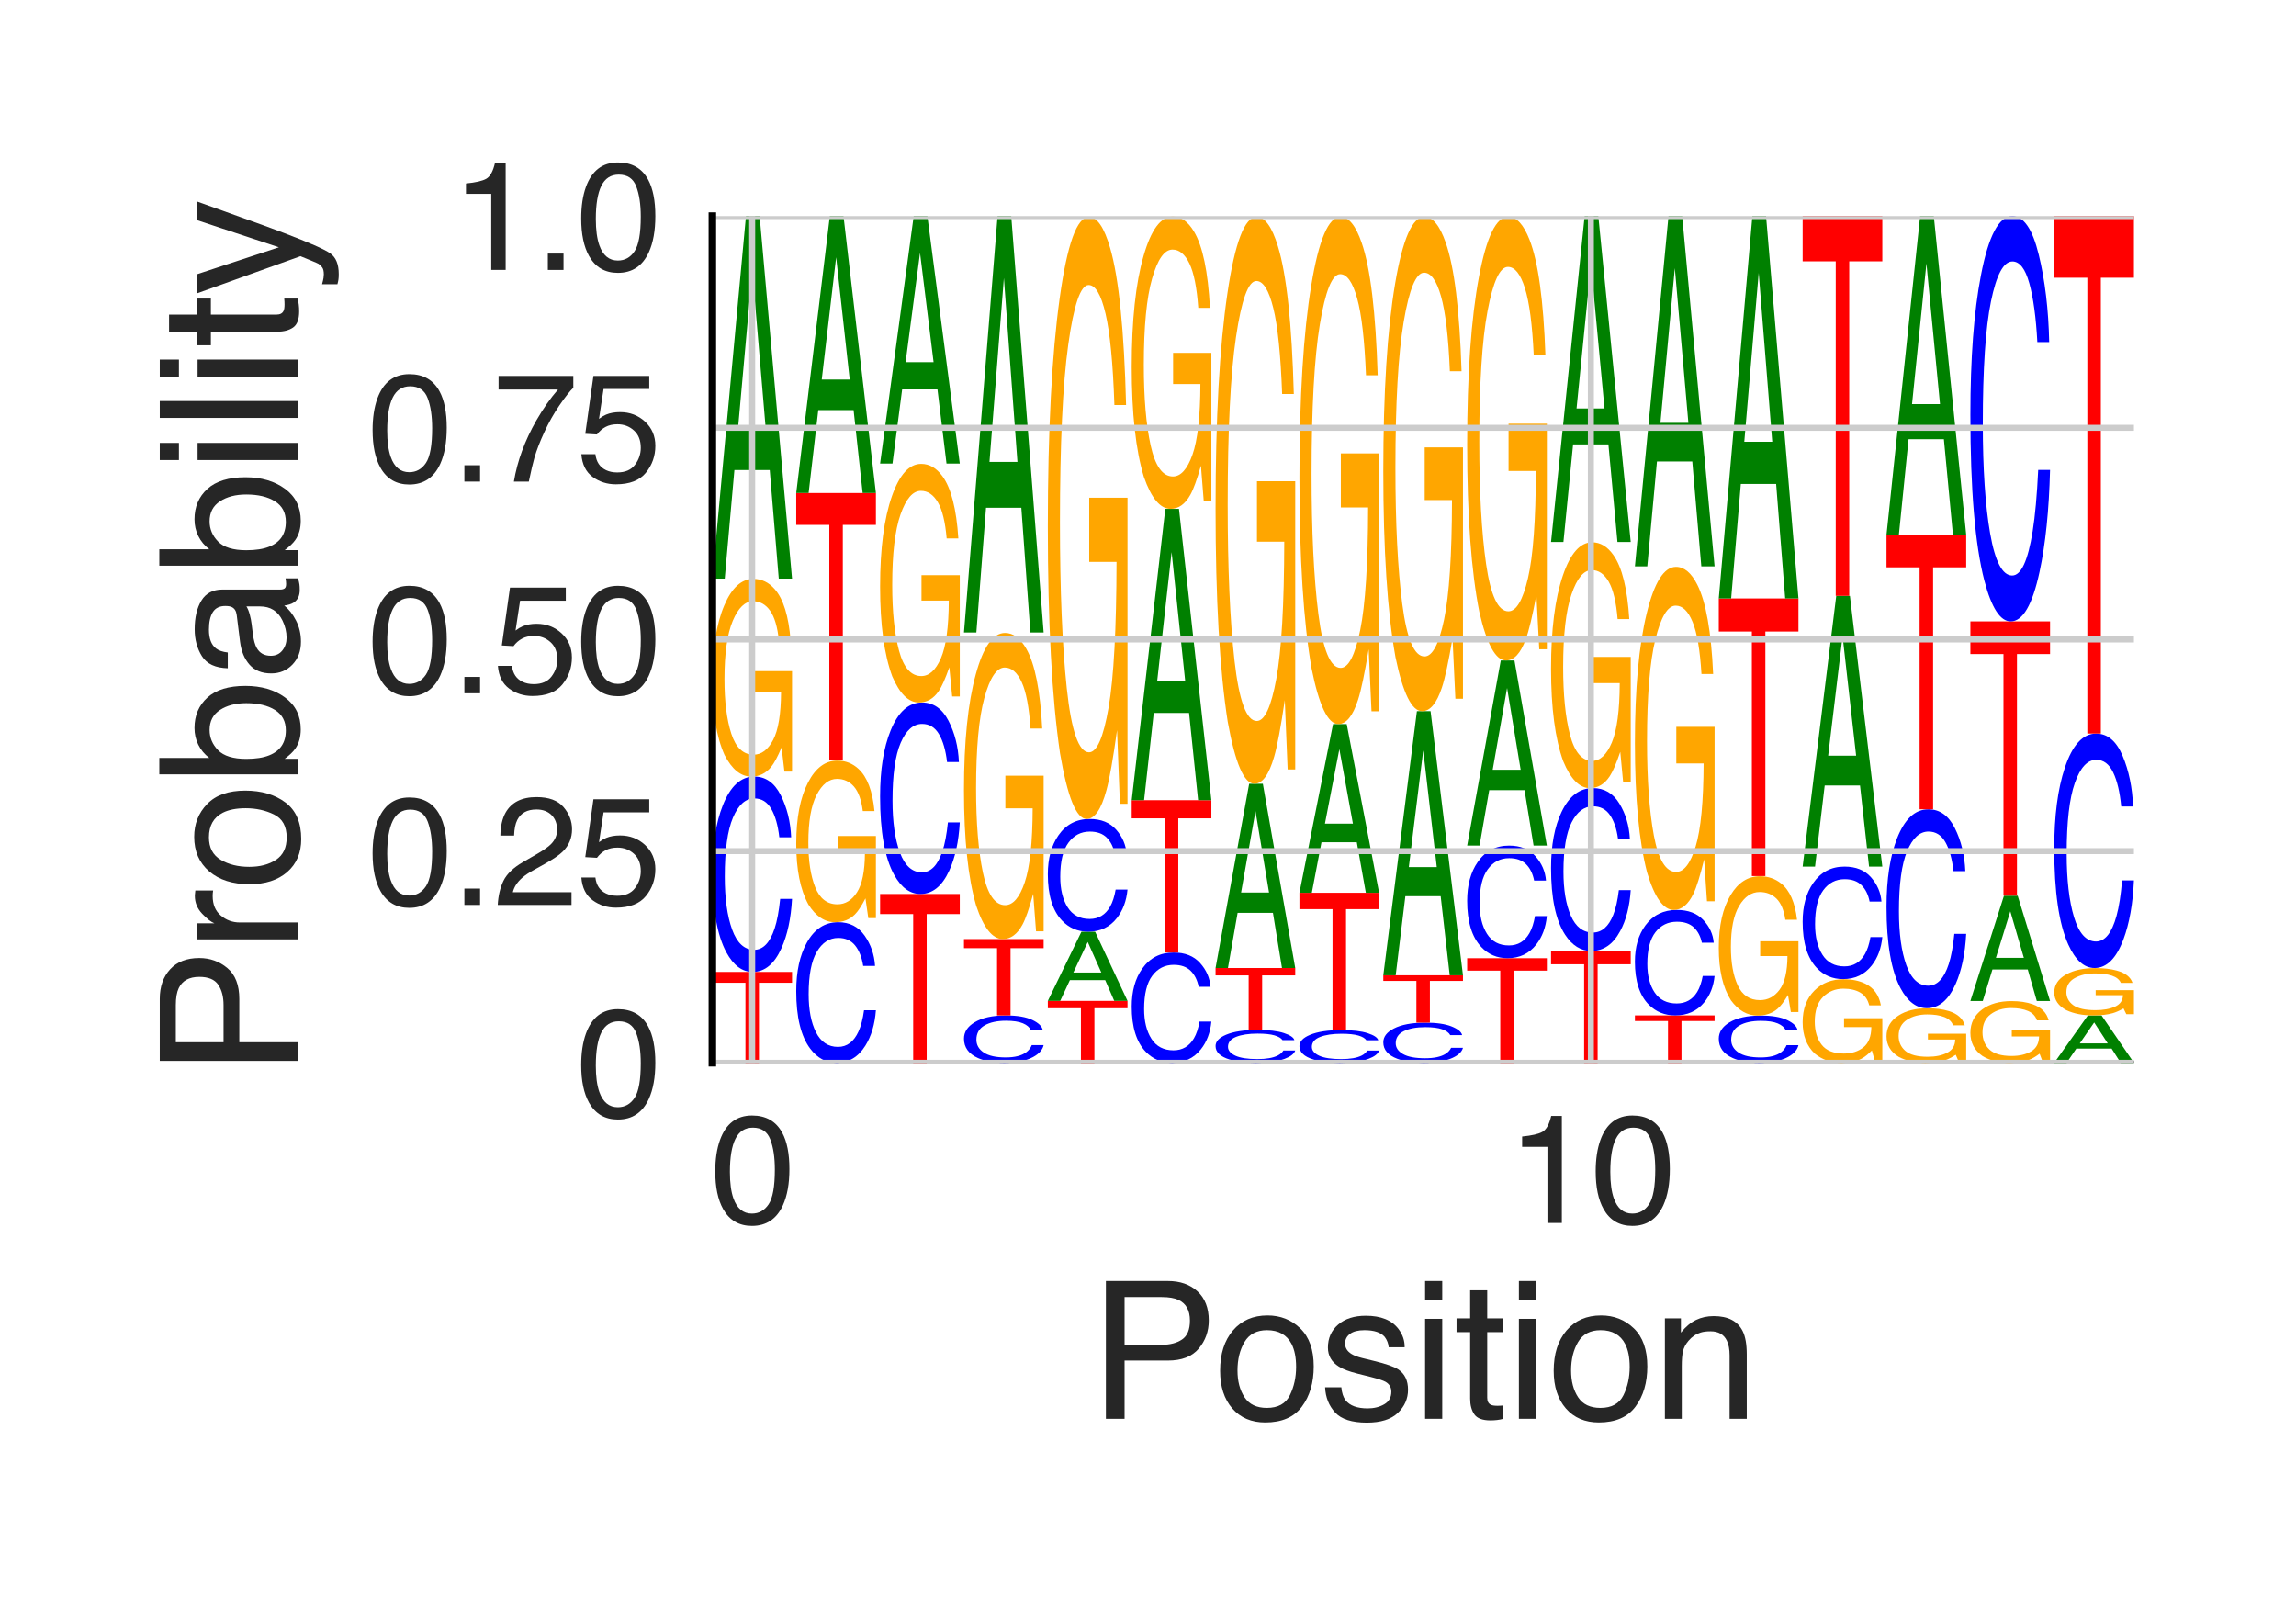 <?xml version="1.0" encoding="utf-8" standalone="no"?>
<!DOCTYPE svg PUBLIC "-//W3C//DTD SVG 1.1//EN"
  "http://www.w3.org/Graphics/SVG/1.1/DTD/svg11.dtd">
<svg height="216pt" version="1.1" viewBox="0 0 306 216" width="306pt" xmlns="http://www.w3.org/2000/svg" xmlns:xlink="http://www.w3.org/1999/xlink">
 <defs>
  <style type="text/css">*{stroke-linecap:butt;stroke-linejoin:round;}</style>
 </defs>
 <g id="figure_1">
  <g id="patch_1">
   <path d="M 0 216 
L 306 216 
L 306 0 
L 0 0 
z
" style="fill:#ffffff;"/>
  </g>
  <g id="axes_1">
   <g id="patch_2">
    <path d="M 94.94 141.64 
L 284.4 141.64 
L 284.4 28.8 
L 94.94 28.8 
z
" style="fill:#ffffff;"/>
   </g>
   <g id="line2d_1">
    <path clip-path="url(#p530c1ebe1b)" d="M 94.94 141.64 
L 284.4 141.64 
" style="fill:none;stroke:#000000;stroke-linecap:round;stroke-width:0.5;"/>
   </g>
   <g id="patch_3">
    <path clip-path="url(#p530c1ebe1b)" d="M 105.559 129.532 
L 105.559 130.974 
L 101.149 130.974 
L 101.149 141.64 
L 99.35 141.64 
L 99.35 130.974 
L 94.94 130.974 
L 94.94 129.532 
L 105.559 129.532 
z
" style="fill:#ff0000;"/>
   </g>
   <g id="patch_4">
    <path clip-path="url(#p530c1ebe1b)" d="M 100.523 103.496 
Q 102.797 103.496 104.051 105.973 
Q 105.306 108.445 105.444 111.589 
L 103.864 111.589 
Q 103.595 109.204 102.792 107.809 
Q 101.989 106.409 100.539 106.409 
Q 98.771 106.409 97.683 108.978 
Q 96.596 111.541 96.596 116.84 
Q 96.596 121.185 97.576 123.888 
Q 98.56 126.586 100.508 126.586 
Q 102.299 126.586 103.238 123.743 
Q 103.733 122.246 103.978 119.801 
L 105.559 119.801 
Q 105.347 123.705 104.158 126.349 
Q 102.732 129.532 100.312 129.532 
Q 98.226 129.532 96.807 126.92 
Q 94.94 123.474 94.94 116.269 
Q 94.94 110.803 96.343 107.303 
Q 97.858 103.496 100.523 103.496 
z
M 100.197 103.496 
L 100.197 103.496 
z
" style="fill:#0000ff;"/>
   </g>
   <g id="patch_5">
    <path clip-path="url(#p530c1ebe1b)" d="M 100.416 77.152 
Q 102.055 77.152 103.25 78.515 
Q 104.981 80.473 105.369 85.38 
L 103.812 85.38 
Q 103.526 82.637 102.632 81.383 
Q 101.738 80.129 100.376 80.129 
Q 98.763 80.129 97.659 82.741 
Q 96.555 85.348 96.555 90.512 
Q 96.555 94.973 97.464 97.776 
Q 98.376 100.578 100.432 100.578 
Q 102.006 100.578 103.039 98.615 
Q 104.072 96.647 104.095 92.246 
L 100.457 92.246 
L 100.457 89.438 
L 105.559 89.438 
L 105.559 102.831 
L 104.546 102.831 
L 104.166 99.608 
Q 103.369 101.5 102.751 102.236 
Q 101.713 103.496 100.115 103.496 
Q 98.052 103.496 96.563 100.617 
Q 94.94 97.001 94.94 90.697 
Q 94.94 84.41 96.522 80.696 
Q 98.026 77.152 100.416 77.152 
z
M 100.156 77.113 
L 100.156 77.113 
z
" style="fill:#ffa600;"/>
   </g>
   <g id="patch_6">
    <path clip-path="url(#p530c1ebe1b)" d="M 102.068 57.319 
L 100.261 35.977 
L 98.34 57.319 
L 102.068 57.319 
z
M 99.419 28.8 
L 101.241 28.8 
L 105.559 77.113 
L 103.791 77.113 
L 102.586 62.644 
L 97.879 62.644 
L 96.591 77.113 
L 94.94 77.113 
L 99.419 28.8 
z
M 100.253 28.8 
L 100.253 28.8 
z
" style="fill:#008000;"/>
   </g>
   <g id="patch_7">
    <path clip-path="url(#p530c1ebe1b)" d="M 111.701 122.906 
Q 113.975 122.906 115.229 124.689 
Q 116.483 126.467 116.622 128.73 
L 115.041 128.73 
Q 114.773 127.013 113.969 126.01 
Q 113.166 125.002 111.716 125.002 
Q 109.948 125.002 108.861 126.851 
Q 107.773 128.695 107.773 132.508 
Q 107.773 135.634 108.754 137.579 
Q 109.737 139.521 111.685 139.521 
Q 113.477 139.521 114.415 137.475 
Q 114.911 136.398 115.156 134.639 
L 116.736 134.639 
Q 116.525 137.448 115.336 139.35 
Q 113.909 141.64 111.49 141.64 
Q 109.403 141.64 107.985 139.761 
Q 106.118 137.281 106.118 132.097 
Q 106.118 128.164 107.521 125.646 
Q 109.036 122.906 111.701 122.906 
z
M 111.375 122.906 
L 111.375 122.906 
z
" style="fill:#0000ff;"/>
   </g>
   <g id="patch_8">
    <path clip-path="url(#p530c1ebe1b)" d="M 111.594 101.369 
Q 113.232 101.369 114.427 102.484 
Q 116.159 104.084 116.546 108.097 
L 114.989 108.097 
Q 114.703 105.854 113.809 104.829 
Q 112.916 103.804 111.554 103.804 
Q 109.941 103.804 108.837 105.939 
Q 107.733 108.07 107.733 112.292 
Q 107.733 115.938 108.642 118.23 
Q 109.553 120.521 111.609 120.521 
Q 113.184 120.521 114.217 118.916 
Q 115.25 117.307 115.273 113.709 
L 111.635 113.709 
L 111.635 111.413 
L 116.736 111.413 
L 116.736 122.362 
L 115.724 122.362 
L 115.344 119.728 
Q 114.546 121.275 113.928 121.876 
Q 112.89 122.906 111.293 122.906 
Q 109.229 122.906 107.741 120.552 
Q 106.118 117.597 106.118 112.443 
Q 106.118 107.303 107.7 104.267 
Q 109.204 101.369 111.594 101.369 
z
M 111.333 101.338 
L 111.333 101.338 
z
" style="fill:#ffa600;"/>
   </g>
   <g id="patch_9">
    <path clip-path="url(#p530c1ebe1b)" d="M 116.736 65.708 
L 116.736 69.954 
L 112.326 69.954 
L 112.326 101.338 
L 110.528 101.338 
L 110.528 69.954 
L 106.118 69.954 
L 106.118 65.708 
L 116.736 65.708 
z
" style="fill:#ff0000;"/>
   </g>
   <g id="patch_10">
    <path clip-path="url(#p530c1ebe1b)" d="M 113.245 50.587 
L 111.439 34.283 
L 109.518 50.587 
L 113.245 50.587 
z
M 110.596 28.8 
L 112.418 28.8 
L 116.736 65.708 
L 114.969 65.708 
L 113.763 54.654 
L 109.057 54.654 
L 107.769 65.708 
L 106.118 65.708 
L 110.596 28.8 
z
M 111.431 28.8 
L 111.431 28.8 
z
" style="fill:#008000;"/>
   </g>
   <g id="patch_11">
    <path clip-path="url(#p530c1ebe1b)" d="M 127.914 119.143 
L 127.914 121.823 
L 123.504 121.823 
L 123.504 141.64 
L 121.705 141.64 
L 121.705 121.823 
L 117.295 121.823 
L 117.295 119.143 
L 127.914 119.143 
z
" style="fill:#ff0000;"/>
   </g>
   <g id="patch_12">
    <path clip-path="url(#p530c1ebe1b)" d="M 122.878 93.623 
Q 125.152 93.623 126.407 96.051 
Q 127.661 98.474 127.799 101.556 
L 126.219 101.556 
Q 125.95 99.218 125.147 97.851 
Q 124.344 96.479 122.894 96.479 
Q 121.126 96.479 120.039 98.996 
Q 118.951 101.509 118.951 106.702 
Q 118.951 110.962 119.932 113.611 
Q 120.915 116.256 122.863 116.256 
Q 124.654 116.256 125.593 113.469 
Q 126.088 112.002 126.334 109.605 
L 127.914 109.605 
Q 127.703 113.432 126.514 116.023 
Q 125.087 119.143 122.667 119.143 
Q 120.581 119.143 119.162 116.583 
Q 117.295 113.205 117.295 106.143 
Q 117.295 100.786 118.698 97.355 
Q 120.213 93.623 122.878 93.623 
z
M 122.552 93.623 
L 122.552 93.623 
z
" style="fill:#0000ff;"/>
   </g>
   <g id="patch_13">
    <path clip-path="url(#p530c1ebe1b)" d="M 122.772 61.822 
Q 124.41 61.822 125.605 63.467 
Q 127.337 65.831 127.724 71.755 
L 126.167 71.755 
Q 125.881 68.444 124.987 66.93 
Q 124.093 65.416 122.731 65.416 
Q 121.118 65.416 120.014 68.569 
Q 118.911 71.716 118.911 77.95 
Q 118.911 83.334 119.819 86.718 
Q 120.731 90.101 122.787 90.101 
Q 124.362 90.101 125.395 87.732 
Q 126.428 85.355 126.45 80.043 
L 122.812 80.043 
L 122.812 76.653 
L 127.914 76.653 
L 127.914 92.82 
L 126.901 92.82 
L 126.521 88.93 
Q 125.724 91.214 125.106 92.103 
Q 124.068 93.623 122.47 93.623 
Q 120.407 93.623 118.918 90.147 
Q 117.295 85.783 117.295 78.173 
Q 117.295 70.583 118.878 66.101 
Q 120.382 61.822 122.772 61.822 
z
M 122.511 61.776 
L 122.511 61.776 
z
" style="fill:#ffa600;"/>
   </g>
   <g id="patch_14">
    <path clip-path="url(#p530c1ebe1b)" d="M 124.423 48.265 
L 122.616 33.699 
L 120.696 48.265 
L 124.423 48.265 
z
M 121.774 28.8 
L 123.596 28.8 
L 127.914 61.776 
L 126.146 61.776 
L 124.941 51.899 
L 120.234 51.899 
L 118.946 61.776 
L 117.295 61.776 
L 121.774 28.8 
z
M 122.608 28.8 
L 122.608 28.8 
z
" style="fill:#008000;"/>
   </g>
   <g id="patch_15">
    <path clip-path="url(#p530c1ebe1b)" d="M 134.056 135.332 
Q 136.33 135.332 137.584 135.932 
Q 138.838 136.531 138.977 137.293 
L 137.396 137.293 
Q 137.128 136.715 136.325 136.377 
Q 135.521 136.038 134.072 136.038 
Q 132.304 136.038 131.216 136.66 
Q 130.129 137.281 130.129 138.565 
Q 130.129 139.618 131.109 140.273 
Q 132.092 140.926 134.04 140.926 
Q 135.832 140.926 136.771 140.237 
Q 137.266 139.875 137.511 139.282 
L 139.091 139.282 
Q 138.88 140.228 137.691 140.869 
Q 136.265 141.64 133.845 141.64 
Q 131.758 141.64 130.34 141.007 
Q 128.473 140.172 128.473 138.427 
Q 128.473 137.102 129.876 136.254 
Q 131.391 135.332 134.056 135.332 
z
M 133.73 135.332 
L 133.73 135.332 
z
" style="fill:#0000ff;"/>
   </g>
   <g id="patch_16">
    <path clip-path="url(#p530c1ebe1b)" d="M 139.091 125.153 
L 139.091 126.365 
L 134.681 126.365 
L 134.681 135.332 
L 132.883 135.332 
L 132.883 126.365 
L 128.473 126.365 
L 128.473 125.153 
L 139.091 125.153 
z
" style="fill:#ff0000;"/>
   </g>
   <g id="patch_17">
    <path clip-path="url(#p530c1ebe1b)" d="M 133.949 84.353 
Q 135.587 84.353 136.782 86.464 
Q 138.514 89.496 138.902 97.097 
L 137.344 97.097 
Q 137.058 92.849 136.165 90.906 
Q 135.271 88.964 133.909 88.964 
Q 132.296 88.964 131.192 93.009 
Q 130.088 97.046 130.088 105.044 
Q 130.088 111.952 130.997 116.293 
Q 131.909 120.634 133.964 120.634 
Q 135.539 120.634 136.572 117.594 
Q 137.605 114.545 137.628 107.73 
L 133.99 107.73 
L 133.99 103.38 
L 139.091 103.38 
L 139.091 124.122 
L 138.079 124.122 
L 137.699 119.131 
Q 136.901 122.062 136.284 123.202 
Q 135.246 125.153 133.648 125.153 
Q 131.584 125.153 130.096 120.693 
Q 128.473 115.094 128.473 105.331 
Q 128.473 95.594 130.055 89.842 
Q 131.559 84.353 133.949 84.353 
z
M 133.688 84.293 
L 133.688 84.293 
z
" style="fill:#ffa600;"/>
   </g>
   <g id="patch_18">
    <path clip-path="url(#p530c1ebe1b)" d="M 135.6 61.557 
L 133.794 37.044 
L 131.873 61.557 
L 135.6 61.557 
z
M 132.951 28.8 
L 134.773 28.8 
L 139.091 84.293 
L 137.324 84.293 
L 136.119 67.673 
L 131.412 67.673 
L 130.124 84.293 
L 128.473 84.293 
L 132.951 28.8 
z
M 133.786 28.8 
L 133.786 28.8 
z
" style="fill:#008000;"/>
   </g>
   <g id="patch_19">
    <path clip-path="url(#p530c1ebe1b)" d="M 150.269 133.39 
L 150.269 134.373 
L 145.859 134.373 
L 145.859 141.64 
L 144.06 141.64 
L 144.06 134.373 
L 139.65 134.373 
L 139.65 133.39 
L 150.269 133.39 
z
" style="fill:#ff0000;"/>
   </g>
   <g id="patch_20">
    <path clip-path="url(#p530c1ebe1b)" d="M 146.778 129.613 
L 144.971 125.542 
L 143.051 129.613 
L 146.778 129.613 
z
M 144.129 124.172 
L 145.951 124.172 
L 150.269 133.39 
L 148.501 133.39 
L 147.296 130.629 
L 142.589 130.629 
L 141.301 133.39 
L 139.65 133.39 
L 144.129 124.172 
z
M 144.964 124.172 
L 144.964 124.172 
z
" style="fill:#008000;"/>
   </g>
   <g id="patch_21">
    <path clip-path="url(#p530c1ebe1b)" d="M 145.233 109.148 
Q 147.507 109.148 148.762 110.578 
Q 150.016 112.004 150.154 113.819 
L 148.574 113.819 
Q 148.305 112.442 147.502 111.637 
Q 146.699 110.829 145.249 110.829 
Q 143.481 110.829 142.394 112.312 
Q 141.306 113.791 141.306 116.848 
Q 141.306 119.356 142.287 120.916 
Q 143.27 122.473 145.218 122.473 
Q 147.009 122.473 147.948 120.832 
Q 148.444 119.968 148.689 118.557 
L 150.269 118.557 
Q 150.058 120.81 148.869 122.336 
Q 147.442 124.172 145.022 124.172 
Q 142.936 124.172 141.517 122.665 
Q 139.65 120.677 139.65 116.519 
Q 139.65 113.365 141.053 111.345 
Q 142.568 109.148 145.233 109.148 
z
M 144.908 109.148 
L 144.908 109.148 
z
" style="fill:#0000ff;"/>
   </g>
   <g id="patch_22">
    <path clip-path="url(#p530c1ebe1b)" d="M 145.127 28.916 
Q 146.765 28.916 147.96 33.068 
Q 149.692 39.03 150.079 53.977 
L 148.522 53.977 
Q 148.236 45.624 147.342 41.804 
Q 146.448 37.984 145.086 37.984 
Q 143.473 37.984 142.37 45.939 
Q 141.266 53.878 141.266 69.605 
Q 141.266 83.19 142.175 91.727 
Q 143.086 100.263 145.142 100.263 
Q 146.717 100.263 147.75 94.284 
Q 148.783 88.289 148.806 74.886 
L 145.167 74.886 
L 145.167 66.333 
L 150.269 66.333 
L 150.269 107.122 
L 149.256 107.122 
L 148.876 97.307 
Q 148.079 103.07 147.461 105.312 
Q 146.423 109.148 144.825 109.148 
Q 142.762 109.148 141.273 100.379 
Q 139.65 89.368 139.65 70.17 
Q 139.65 51.021 141.233 39.711 
Q 142.737 28.916 145.127 28.916 
z
M 144.866 28.8 
L 144.866 28.8 
z
" style="fill:#ffa600;"/>
   </g>
   <g id="patch_23">
    <path clip-path="url(#p530c1ebe1b)" d="M 156.411 126.943 
Q 158.685 126.943 159.939 128.341 
Q 161.194 129.736 161.332 131.512 
L 159.752 131.512 
Q 159.483 130.165 158.68 129.378 
Q 157.877 128.587 156.427 128.587 
Q 154.659 128.587 153.571 130.037 
Q 152.484 131.484 152.484 134.475 
Q 152.484 136.928 153.464 138.454 
Q 154.447 139.977 156.395 139.977 
Q 158.187 139.977 159.126 138.372 
Q 159.621 137.527 159.866 136.147 
L 161.447 136.147 
Q 161.235 138.351 160.046 139.844 
Q 158.62 141.64 156.2 141.64 
Q 154.114 141.64 152.695 140.166 
Q 150.828 138.22 150.828 134.153 
Q 150.828 131.068 152.231 129.092 
Q 153.746 126.943 156.411 126.943 
z
M 156.085 126.943 
L 156.085 126.943 
z
" style="fill:#0000ff;"/>
   </g>
   <g id="patch_24">
    <path clip-path="url(#p530c1ebe1b)" d="M 161.447 106.645 
L 161.447 109.063 
L 157.037 109.063 
L 157.037 126.943 
L 155.238 126.943 
L 155.238 109.063 
L 150.828 109.063 
L 150.828 106.645 
L 161.447 106.645 
z
" style="fill:#ff0000;"/>
   </g>
   <g id="patch_25">
    <path clip-path="url(#p530c1ebe1b)" d="M 157.955 90.736 
L 156.149 73.584 
L 154.228 90.736 
L 157.955 90.736 
z
M 155.307 67.816 
L 157.129 67.816 
L 161.447 106.645 
L 159.679 106.645 
L 158.474 95.015 
L 153.767 95.015 
L 152.479 106.645 
L 150.828 106.645 
L 155.307 67.816 
z
M 156.141 67.816 
L 156.141 67.816 
z
" style="fill:#008000;"/>
   </g>
   <g id="patch_26">
    <path clip-path="url(#p530c1ebe1b)" d="M 156.304 28.856 
Q 157.942 28.856 159.138 30.873 
Q 160.869 33.768 161.257 41.026 
L 159.7 41.026 
Q 159.414 36.969 158.52 35.114 
Q 157.626 33.26 156.264 33.26 
Q 154.651 33.26 153.547 37.123 
Q 152.443 40.977 152.443 48.614 
Q 152.443 55.211 153.352 59.356 
Q 154.264 63.501 156.32 63.501 
Q 157.894 63.501 158.927 60.598 
Q 159.96 57.687 159.983 51.179 
L 156.345 51.179 
L 156.345 47.026 
L 161.447 47.026 
L 161.447 66.832 
L 160.434 66.832 
L 160.054 62.066 
Q 159.257 64.864 158.639 65.953 
Q 157.601 67.816 156.003 67.816 
Q 153.94 67.816 152.451 63.558 
Q 150.828 58.211 150.828 48.889 
Q 150.828 39.59 152.41 34.098 
Q 153.914 28.856 156.304 28.856 
z
M 156.044 28.8 
L 156.044 28.8 
z
" style="fill:#ffa600;"/>
   </g>
   <g id="patch_27">
    <path clip-path="url(#p530c1ebe1b)" d="M 167.589 137.261 
Q 169.863 137.261 171.117 137.678 
Q 172.371 138.093 172.509 138.622 
L 170.929 138.622 
Q 170.661 138.221 169.857 137.986 
Q 169.054 137.751 167.604 137.751 
Q 165.836 137.751 164.749 138.183 
Q 163.661 138.614 163.661 139.505 
Q 163.661 140.236 164.642 140.691 
Q 165.625 141.145 167.573 141.145 
Q 169.365 141.145 170.303 140.666 
Q 170.799 140.415 171.044 140.003 
L 172.624 140.003 
Q 172.413 140.66 171.224 141.105 
Q 169.797 141.64 167.377 141.64 
Q 165.291 141.64 163.873 141.201 
Q 162.005 140.621 162.005 139.409 
Q 162.005 138.49 163.408 137.901 
Q 164.924 137.261 167.589 137.261 
z
M 167.263 137.261 
L 167.263 137.261 
z
" style="fill:#0000ff;"/>
   </g>
   <g id="patch_28">
    <path clip-path="url(#p530c1ebe1b)" d="M 172.624 129.011 
L 172.624 129.994 
L 168.214 129.994 
L 168.214 137.261 
L 166.415 137.261 
L 166.415 129.994 
L 162.005 129.994 
L 162.005 129.011 
L 172.624 129.011 
z
" style="fill:#ff0000;"/>
   </g>
   <g id="patch_29">
    <path clip-path="url(#p530c1ebe1b)" d="M 169.133 118.95 
L 167.327 108.102 
L 165.406 118.95 
L 169.133 118.95 
z
M 166.484 104.454 
L 168.306 104.454 
L 172.624 129.011 
L 170.857 129.011 
L 169.651 121.656 
L 164.945 121.656 
L 163.656 129.011 
L 162.005 129.011 
L 166.484 104.454 
z
M 167.319 104.454 
L 167.319 104.454 
z
" style="fill:#008000;"/>
   </g>
   <g id="patch_30">
    <path clip-path="url(#p530c1ebe1b)" d="M 167.482 28.909 
Q 169.12 28.909 170.315 32.819 
Q 172.047 38.433 172.434 52.506 
L 170.877 52.506 
Q 170.591 44.641 169.697 41.044 
Q 168.804 37.447 167.441 37.447 
Q 165.829 37.447 164.725 44.938 
Q 163.621 52.412 163.621 67.221 
Q 163.621 80.013 164.53 88.05 
Q 165.441 96.088 167.497 96.088 
Q 169.072 96.088 170.105 90.458 
Q 171.138 84.813 171.161 72.194 
L 167.522 72.194 
L 167.522 64.141 
L 172.624 64.141 
L 172.624 102.546 
L 171.611 102.546 
L 171.232 93.304 
Q 170.434 98.73 169.816 100.842 
Q 168.778 104.454 167.181 104.454 
Q 165.117 104.454 163.628 96.197 
Q 162.005 85.83 162.005 67.753 
Q 162.005 49.723 163.588 39.074 
Q 165.092 28.909 167.482 28.909 
z
M 167.221 28.8 
L 167.221 28.8 
z
" style="fill:#ffa600;"/>
   </g>
   <g id="patch_31">
    <path clip-path="url(#p530c1ebe1b)" d="M 178.766 137.283 
Q 181.04 137.283 182.294 137.698 
Q 183.549 138.111 183.687 138.638 
L 182.107 138.638 
Q 181.838 138.239 181.035 138.005 
Q 180.232 137.771 178.782 137.771 
Q 177.014 137.771 175.926 138.201 
Q 174.839 138.63 174.839 139.516 
Q 174.839 140.243 175.819 140.696 
Q 176.803 141.147 178.751 141.147 
Q 180.542 141.147 181.481 140.671 
Q 181.976 140.421 182.221 140.012 
L 183.802 140.012 
Q 183.591 140.665 182.401 141.107 
Q 180.975 141.64 178.555 141.64 
Q 176.469 141.64 175.05 141.203 
Q 173.183 140.626 173.183 139.421 
Q 173.183 138.506 174.586 137.92 
Q 176.101 137.283 178.766 137.283 
z
M 178.44 137.283 
L 178.44 137.283 
z
" style="fill:#0000ff;"/>
   </g>
   <g id="patch_32">
    <path clip-path="url(#p530c1ebe1b)" d="M 183.802 118.984 
L 183.802 121.164 
L 179.392 121.164 
L 179.392 137.283 
L 177.593 137.283 
L 177.593 121.164 
L 173.183 121.164 
L 173.183 118.984 
L 183.802 118.984 
z
" style="fill:#ff0000;"/>
   </g>
   <g id="patch_33">
    <path clip-path="url(#p530c1ebe1b)" d="M 180.311 109.772 
L 178.504 99.839 
L 176.584 109.772 
L 180.311 109.772 
z
M 177.662 96.499 
L 179.484 96.499 
L 183.802 118.984 
L 182.034 118.984 
L 180.829 112.25 
L 176.122 112.25 
L 174.834 118.984 
L 173.183 118.984 
L 177.662 96.499 
z
M 178.496 96.499 
L 178.496 96.499 
z
" style="fill:#008000;"/>
   </g>
   <g id="patch_34">
    <path clip-path="url(#p530c1ebe1b)" d="M 178.66 28.898 
Q 180.298 28.898 181.493 32.396 
Q 183.225 37.42 183.612 50.014 
L 182.055 50.014 
Q 181.769 42.975 180.875 39.757 
Q 179.981 36.538 178.619 36.538 
Q 177.006 36.538 175.902 43.241 
Q 174.798 49.93 174.798 63.181 
Q 174.798 74.627 175.707 81.82 
Q 176.619 89.012 178.675 89.012 
Q 180.25 89.012 181.283 83.975 
Q 182.316 78.923 182.338 67.631 
L 178.7 67.631 
L 178.7 60.424 
L 183.802 60.424 
L 183.802 94.791 
L 182.789 94.791 
L 182.409 86.522 
Q 181.612 91.377 180.994 93.266 
Q 179.956 96.499 178.358 96.499 
Q 176.295 96.499 174.806 89.11 
Q 173.183 79.833 173.183 63.657 
Q 173.183 47.523 174.765 37.993 
Q 176.269 28.898 178.66 28.898 
z
M 178.399 28.8 
L 178.399 28.8 
z
" style="fill:#ffa600;"/>
   </g>
   <g id="patch_35">
    <path clip-path="url(#p530c1ebe1b)" d="M 189.944 136.293 
Q 192.218 136.293 193.472 136.802 
Q 194.726 137.31 194.865 137.955 
L 193.284 137.955 
Q 193.016 137.465 192.213 137.179 
Q 191.409 136.892 189.959 136.892 
Q 188.191 136.892 187.104 137.419 
Q 186.017 137.945 186.017 139.034 
Q 186.017 139.926 186.997 140.481 
Q 187.98 141.035 189.928 141.035 
Q 191.72 141.035 192.658 140.451 
Q 193.154 140.144 193.399 139.642 
L 194.979 139.642 
Q 194.768 140.443 193.579 140.986 
Q 192.153 141.64 189.733 141.64 
Q 187.646 141.64 186.228 141.104 
Q 184.361 140.396 184.361 138.916 
Q 184.361 137.794 185.764 137.075 
Q 187.279 136.293 189.944 136.293 
z
M 189.618 136.293 
L 189.618 136.293 
z
" style="fill:#0000ff;"/>
   </g>
   <g id="patch_36">
    <path clip-path="url(#p530c1ebe1b)" d="M 194.979 129.979 
L 194.979 130.731 
L 190.569 130.731 
L 190.569 136.293 
L 188.771 136.293 
L 188.771 130.731 
L 184.361 130.731 
L 184.361 129.979 
L 194.979 129.979 
z
" style="fill:#ff0000;"/>
   </g>
   <g id="patch_37">
    <path clip-path="url(#p530c1ebe1b)" d="M 191.488 115.558 
L 189.682 100.01 
L 187.761 115.558 
L 191.488 115.558 
z
M 188.839 94.782 
L 190.661 94.782 
L 194.979 129.979 
L 193.212 129.979 
L 192.007 119.437 
L 187.3 119.437 
L 186.012 129.979 
L 184.361 129.979 
L 188.839 94.782 
z
M 189.674 94.782 
L 189.674 94.782 
z
" style="fill:#008000;"/>
   </g>
   <g id="patch_38">
    <path clip-path="url(#p530c1ebe1b)" d="M 189.837 28.895 
Q 191.475 28.895 192.67 32.305 
Q 194.402 37.201 194.789 49.476 
L 193.232 49.476 
Q 192.946 42.616 192.052 39.479 
Q 191.159 36.342 189.797 36.342 
Q 188.184 36.342 187.08 42.875 
Q 185.976 49.394 185.976 62.309 
Q 185.976 73.465 186.885 80.475 
Q 187.796 87.485 189.852 87.485 
Q 191.427 87.485 192.46 82.576 
Q 193.493 77.652 193.516 66.646 
L 189.878 66.646 
L 189.878 59.622 
L 194.979 59.622 
L 194.979 93.118 
L 193.967 93.118 
L 193.587 85.058 
Q 192.789 89.79 192.171 91.631 
Q 191.133 94.782 189.536 94.782 
Q 187.472 94.782 185.984 87.581 
Q 184.361 78.539 184.361 62.773 
Q 184.361 47.048 185.943 37.76 
Q 187.447 28.895 189.837 28.895 
z
M 189.576 28.8 
L 189.576 28.8 
z
" style="fill:#ffa600;"/>
   </g>
   <g id="patch_39">
    <path clip-path="url(#p530c1ebe1b)" d="M 206.157 127.701 
L 206.157 129.362 
L 201.747 129.362 
L 201.747 141.64 
L 199.948 141.64 
L 199.948 129.362 
L 195.538 129.362 
L 195.538 127.701 
L 206.157 127.701 
z
" style="fill:#ff0000;"/>
   </g>
   <g id="patch_40">
    <path clip-path="url(#p530c1ebe1b)" d="M 201.121 112.693 
Q 203.395 112.693 204.65 114.121 
Q 205.904 115.546 206.042 117.358 
L 204.462 117.358 
Q 204.193 115.983 203.39 115.179 
Q 202.587 114.372 201.137 114.372 
Q 199.369 114.372 198.282 115.853 
Q 197.194 117.33 197.194 120.385 
Q 197.194 122.89 198.175 124.448 
Q 199.158 126.003 201.106 126.003 
Q 202.897 126.003 203.836 124.364 
Q 204.332 123.501 204.577 122.092 
L 206.157 122.092 
Q 205.946 124.342 204.757 125.867 
Q 203.33 127.701 200.91 127.701 
Q 198.824 127.701 197.405 126.196 
Q 195.538 124.209 195.538 120.056 
Q 195.538 116.905 196.941 114.888 
Q 198.456 112.693 201.121 112.693 
z
M 200.795 112.693 
L 200.795 112.693 
z
" style="fill:#0000ff;"/>
   </g>
   <g id="patch_41">
    <path clip-path="url(#p530c1ebe1b)" d="M 202.666 102.585 
L 200.859 91.686 
L 198.939 102.585 
L 202.666 102.585 
z
M 200.017 88.021 
L 201.839 88.021 
L 206.157 112.693 
L 204.389 112.693 
L 203.184 105.304 
L 198.477 105.304 
L 197.189 112.693 
L 195.538 112.693 
L 200.017 88.021 
z
M 200.851 88.021 
L 200.851 88.021 
z
" style="fill:#008000;"/>
   </g>
   <g id="patch_42">
    <path clip-path="url(#p530c1ebe1b)" d="M 201.015 28.886 
Q 202.653 28.886 203.848 31.946 
Q 205.58 36.34 205.967 47.357 
L 204.41 47.357 
Q 204.124 41.2 203.23 38.385 
Q 202.336 35.569 200.974 35.569 
Q 199.361 35.569 198.257 41.433 
Q 197.154 47.284 197.154 58.876 
Q 197.154 68.889 198.063 75.18 
Q 198.974 81.472 201.03 81.472 
Q 202.605 81.472 203.638 77.066 
Q 204.671 72.647 204.694 62.768 
L 201.055 62.768 
L 201.055 56.464 
L 206.157 56.464 
L 206.157 86.528 
L 205.144 86.528 
L 204.764 79.293 
Q 203.967 83.541 203.349 85.193 
Q 202.311 88.021 200.713 88.021 
Q 198.65 88.021 197.161 81.558 
Q 195.538 73.442 195.538 59.292 
Q 195.538 45.178 197.121 36.842 
Q 198.625 28.886 201.015 28.886 
z
M 200.754 28.8 
L 200.754 28.8 
z
" style="fill:#ffa600;"/>
   </g>
   <g id="patch_43">
    <path clip-path="url(#p530c1ebe1b)" d="M 217.335 126.74 
L 217.335 128.515 
L 212.925 128.515 
L 212.925 141.64 
L 211.126 141.64 
L 211.126 128.515 
L 206.716 128.515 
L 206.716 126.74 
L 217.335 126.74 
z
" style="fill:#ff0000;"/>
   </g>
   <g id="patch_44">
    <path clip-path="url(#p530c1ebe1b)" d="M 212.299 105.032 
Q 214.573 105.032 215.827 107.097 
Q 217.082 109.158 217.22 111.78 
L 215.639 111.78 
Q 215.371 109.791 214.568 108.628 
Q 213.765 107.461 212.315 107.461 
Q 210.547 107.461 209.459 109.602 
Q 208.372 111.739 208.372 116.157 
Q 208.372 119.78 209.352 122.034 
Q 210.335 124.284 212.283 124.284 
Q 214.075 124.284 215.014 121.913 
Q 215.509 120.665 215.754 118.627 
L 217.335 118.627 
Q 217.123 121.882 215.934 124.086 
Q 214.508 126.74 212.088 126.74 
Q 210.002 126.74 208.583 124.562 
Q 206.716 121.689 206.716 115.681 
Q 206.716 111.124 208.119 108.206 
Q 209.634 105.032 212.299 105.032 
z
M 211.973 105.032 
L 211.973 105.032 
z
" style="fill:#0000ff;"/>
   </g>
   <g id="patch_45">
    <path clip-path="url(#p530c1ebe1b)" d="M 212.192 72.276 
Q 213.83 72.276 215.025 73.972 
Q 216.757 76.406 217.145 82.508 
L 215.588 82.508 
Q 215.301 79.097 214.408 77.538 
Q 213.514 75.978 212.152 75.978 
Q 210.539 75.978 209.435 79.226 
Q 208.331 82.467 208.331 88.888 
Q 208.331 94.434 209.24 97.919 
Q 210.152 101.404 212.207 101.404 
Q 213.782 101.404 214.815 98.963 
Q 215.848 96.516 215.871 91.044 
L 212.233 91.044 
L 212.233 87.552 
L 217.335 87.552 
L 217.335 104.205 
L 216.322 104.205 
L 215.942 100.197 
Q 215.144 102.55 214.527 103.466 
Q 213.489 105.032 211.891 105.032 
Q 209.827 105.032 208.339 101.452 
Q 206.716 96.956 206.716 89.119 
Q 206.716 81.301 208.298 76.684 
Q 209.802 72.276 212.192 72.276 
z
M 211.931 72.229 
L 211.931 72.229 
z
" style="fill:#ffa600;"/>
   </g>
   <g id="patch_46">
    <path clip-path="url(#p530c1ebe1b)" d="M 213.843 54.436 
L 212.037 35.251 
L 210.116 54.436 
L 213.843 54.436 
z
M 211.194 28.8 
L 213.017 28.8 
L 217.335 72.229 
L 215.567 72.229 
L 214.362 59.222 
L 209.655 59.222 
L 208.367 72.229 
L 206.716 72.229 
L 211.194 28.8 
z
M 212.029 28.8 
L 212.029 28.8 
z
" style="fill:#008000;"/>
   </g>
   <g id="patch_47">
    <path clip-path="url(#p530c1ebe1b)" d="M 228.512 135.326 
L 228.512 136.078 
L 224.102 136.078 
L 224.102 141.64 
L 222.303 141.64 
L 222.303 136.078 
L 217.893 136.078 
L 217.893 135.326 
L 228.512 135.326 
z
" style="fill:#ff0000;"/>
   </g>
   <g id="patch_48">
    <path clip-path="url(#p530c1ebe1b)" d="M 223.477 121.269 
Q 225.751 121.269 227.005 122.606 
Q 228.259 123.941 228.397 125.639 
L 226.817 125.639 
Q 226.548 124.351 225.745 123.598 
Q 224.942 122.842 223.492 122.842 
Q 221.724 122.842 220.637 124.229 
Q 219.549 125.613 219.549 128.473 
Q 219.549 130.819 220.53 132.279 
Q 221.513 133.735 223.461 133.735 
Q 225.252 133.735 226.191 132.2 
Q 226.687 131.392 226.932 130.072 
L 228.512 130.072 
Q 228.301 132.18 227.112 133.607 
Q 225.685 135.326 223.265 135.326 
Q 221.179 135.326 219.761 133.916 
Q 217.893 132.055 217.893 128.165 
Q 217.893 125.214 219.296 123.325 
Q 220.811 121.269 223.477 121.269 
z
M 223.151 121.269 
L 223.151 121.269 
z
" style="fill:#0000ff;"/>
   </g>
   <g id="patch_49">
    <path clip-path="url(#p530c1ebe1b)" d="M 223.37 75.548 
Q 225.008 75.548 226.203 77.914 
Q 227.935 81.312 228.322 89.829 
L 226.765 89.829 
Q 226.479 85.069 225.585 82.892 
Q 224.691 80.715 223.329 80.715 
Q 221.717 80.715 220.613 85.249 
Q 219.509 89.773 219.509 98.735 
Q 219.509 106.477 220.418 111.341 
Q 221.329 116.206 223.385 116.206 
Q 224.96 116.206 225.993 112.799 
Q 227.026 109.382 227.049 101.745 
L 223.41 101.745 
L 223.41 96.871 
L 228.512 96.871 
L 228.512 120.115 
L 227.499 120.115 
L 227.12 114.521 
Q 226.322 117.805 225.704 119.083 
Q 224.666 121.269 223.069 121.269 
Q 221.005 121.269 219.516 116.272 
Q 217.893 109.997 217.893 99.057 
Q 217.893 88.145 219.476 81.7 
Q 220.98 75.548 223.37 75.548 
z
M 223.109 75.482 
L 223.109 75.482 
z
" style="fill:#ffa600;"/>
   </g>
   <g id="patch_50">
    <path clip-path="url(#p530c1ebe1b)" d="M 225.021 56.356 
L 223.214 35.735 
L 221.294 56.356 
L 225.021 56.356 
z
M 222.372 28.8 
L 224.194 28.8 
L 228.512 75.482 
L 226.744 75.482 
L 225.539 61.501 
L 220.833 61.501 
L 219.544 75.482 
L 217.893 75.482 
L 222.372 28.8 
z
M 223.207 28.8 
L 223.207 28.8 
z
" style="fill:#008000;"/>
   </g>
   <g id="patch_51">
    <path clip-path="url(#p530c1ebe1b)" d="M 234.654 135.348 
Q 236.928 135.348 238.182 135.947 
Q 239.437 136.544 239.575 137.304 
L 237.995 137.304 
Q 237.726 136.727 236.923 136.39 
Q 236.12 136.052 234.67 136.052 
Q 232.902 136.052 231.814 136.673 
Q 230.727 137.292 230.727 138.573 
Q 230.727 139.623 231.707 140.276 
Q 232.691 140.928 234.638 140.928 
Q 236.43 140.928 237.369 140.241 
Q 237.864 139.879 238.109 139.288 
L 239.69 139.288 
Q 239.478 140.232 238.289 140.871 
Q 236.863 141.64 234.443 141.64 
Q 232.357 141.64 230.938 141.009 
Q 229.071 140.176 229.071 138.435 
Q 229.071 137.114 230.474 136.268 
Q 231.989 135.348 234.654 135.348 
z
M 234.328 135.348 
L 234.328 135.348 
z
" style="fill:#0000ff;"/>
   </g>
   <g id="patch_52">
    <path clip-path="url(#p530c1ebe1b)" d="M 234.547 116.783 
Q 236.186 116.783 237.381 117.744 
Q 239.112 119.124 239.5 122.582 
L 237.943 122.582 
Q 237.657 120.649 236.763 119.765 
Q 235.869 118.882 234.507 118.882 
Q 232.894 118.882 231.79 120.722 
Q 230.686 122.559 230.686 126.198 
Q 230.686 129.342 231.595 131.317 
Q 232.507 133.292 234.563 133.292 
Q 236.137 133.292 237.17 131.909 
Q 238.203 130.521 238.226 127.42 
L 234.588 127.42 
L 234.588 125.441 
L 239.69 125.441 
L 239.69 134.879 
L 238.677 134.879 
L 238.297 132.608 
Q 237.5 133.941 236.882 134.46 
Q 235.844 135.348 234.246 135.348 
Q 232.183 135.348 230.694 133.319 
Q 229.071 130.771 229.071 126.329 
Q 229.071 121.898 230.653 119.281 
Q 232.157 116.783 234.547 116.783 
z
M 234.287 116.757 
L 234.287 116.757 
z
" style="fill:#ffa600;"/>
   </g>
   <g id="patch_53">
    <path clip-path="url(#p530c1ebe1b)" d="M 239.69 79.755 
L 239.69 84.164 
L 235.28 84.164 
L 235.28 116.757 
L 233.481 116.757 
L 233.481 84.164 
L 229.071 84.164 
L 229.071 79.755 
L 239.69 79.755 
z
" style="fill:#ff0000;"/>
   </g>
   <g id="patch_54">
    <path clip-path="url(#p530c1ebe1b)" d="M 236.198 58.878 
L 234.392 36.369 
L 232.471 58.878 
L 236.198 58.878 
z
M 233.55 28.8 
L 235.372 28.8 
L 239.69 79.755 
L 237.922 79.755 
L 236.717 64.494 
L 232.01 64.494 
L 230.722 79.755 
L 229.071 79.755 
L 233.55 28.8 
z
M 234.384 28.8 
L 234.384 28.8 
z
" style="fill:#008000;"/>
   </g>
   <g id="patch_55">
    <path clip-path="url(#p530c1ebe1b)" d="M 245.725 130.506 
Q 247.363 130.506 248.558 131.082 
Q 250.29 131.909 250.677 133.984 
L 249.12 133.984 
Q 248.834 132.824 247.94 132.294 
Q 247.047 131.764 245.685 131.764 
Q 244.072 131.764 242.968 132.868 
Q 241.864 133.97 241.864 136.152 
Q 241.864 138.038 242.773 139.222 
Q 243.684 140.407 245.74 140.407 
Q 247.315 140.407 248.348 139.577 
Q 249.381 138.745 249.404 136.885 
L 245.766 136.885 
L 245.766 135.698 
L 250.867 135.698 
L 250.867 141.359 
L 249.855 141.359 
L 249.475 139.997 
Q 248.677 140.796 248.059 141.108 
Q 247.021 141.64 245.424 141.64 
Q 243.36 141.64 241.871 140.423 
Q 240.249 138.895 240.249 136.231 
Q 240.249 133.573 241.831 132.004 
Q 243.335 130.506 245.725 130.506 
z
M 245.464 130.49 
L 245.464 130.49 
z
" style="fill:#ffa600;"/>
   </g>
   <g id="patch_56">
    <path clip-path="url(#p530c1ebe1b)" d="M 245.832 115.495 
Q 248.106 115.495 249.36 116.922 
Q 250.614 118.345 250.753 120.156 
L 249.172 120.156 
Q 248.904 118.782 248.1 117.979 
Q 247.297 117.173 245.847 117.173 
Q 244.079 117.173 242.992 118.652 
Q 241.904 120.128 241.904 123.18 
Q 241.904 125.683 242.885 127.239 
Q 243.868 128.793 245.816 128.793 
Q 247.608 128.793 248.546 127.156 
Q 249.042 126.294 249.287 124.886 
L 250.867 124.886 
Q 250.656 127.134 249.467 128.657 
Q 248.04 130.49 245.62 130.49 
Q 243.534 130.49 242.116 128.985 
Q 240.249 127.001 240.249 122.851 
Q 240.249 119.703 241.652 117.688 
Q 243.167 115.495 245.832 115.495 
z
M 245.506 115.495 
L 245.506 115.495 
z
" style="fill:#0000ff;"/>
   </g>
   <g id="patch_57">
    <path clip-path="url(#p530c1ebe1b)" d="M 247.376 100.712 
L 245.57 84.773 
L 243.649 100.712 
L 247.376 100.712 
z
M 244.727 79.413 
L 246.549 79.413 
L 250.867 115.495 
L 249.1 115.495 
L 247.894 104.688 
L 243.188 104.688 
L 241.9 115.495 
L 240.249 115.495 
L 244.727 79.413 
z
M 245.562 79.413 
L 245.562 79.413 
z
" style="fill:#008000;"/>
   </g>
   <g id="patch_58">
    <path clip-path="url(#p530c1ebe1b)" d="M 250.867 28.8 
L 250.867 34.83 
L 246.457 34.83 
L 246.457 79.413 
L 244.659 79.413 
L 244.659 34.83 
L 240.249 34.83 
L 240.249 28.8 
L 250.867 28.8 
z
" style="fill:#ff0000;"/>
   </g>
   <g id="patch_59">
    <path clip-path="url(#p530c1ebe1b)" d="M 256.903 134.375 
Q 258.541 134.375 259.736 134.751 
Q 261.468 135.291 261.855 136.645 
L 260.298 136.645 
Q 260.012 135.888 259.118 135.542 
Q 258.224 135.197 256.862 135.197 
Q 255.249 135.197 254.145 135.917 
Q 253.041 136.636 253.041 138.06 
Q 253.041 139.29 253.95 140.063 
Q 254.862 140.836 256.918 140.836 
Q 258.493 140.836 259.526 140.294 
Q 260.559 139.751 260.581 138.538 
L 256.943 138.538 
L 256.943 137.763 
L 262.045 137.763 
L 262.045 141.457 
L 261.032 141.457 
L 260.652 140.568 
Q 259.855 141.09 259.237 141.293 
Q 258.199 141.64 256.601 141.64 
Q 254.538 141.64 253.049 140.846 
Q 251.426 139.849 251.426 138.111 
Q 251.426 136.377 253.009 135.353 
Q 254.512 134.375 256.903 134.375 
z
M 256.642 134.365 
L 256.642 134.365 
z
" style="fill:#ffa600;"/>
   </g>
   <g id="patch_60">
    <path clip-path="url(#p530c1ebe1b)" d="M 257.009 107.858 
Q 259.283 107.858 260.538 110.38 
Q 261.792 112.896 261.93 116.098 
L 260.35 116.098 
Q 260.081 113.669 259.278 112.249 
Q 258.475 110.824 257.025 110.824 
Q 255.257 110.824 254.169 113.439 
Q 253.082 116.048 253.082 121.443 
Q 253.082 125.867 254.063 128.619 
Q 255.046 131.366 256.994 131.366 
Q 258.785 131.366 259.724 128.471 
Q 260.219 126.947 260.465 124.458 
L 262.045 124.458 
Q 261.834 128.433 260.644 131.125 
Q 259.218 134.365 256.798 134.365 
Q 254.712 134.365 253.293 131.706 
Q 251.426 128.197 251.426 120.862 
Q 251.426 115.297 252.829 111.734 
Q 254.344 107.858 257.009 107.858 
z
M 256.683 107.858 
L 256.683 107.858 
z
" style="fill:#0000ff;"/>
   </g>
   <g id="patch_61">
    <path clip-path="url(#p530c1ebe1b)" d="M 262.045 71.249 
L 262.045 75.611 
L 257.635 75.611 
L 257.635 107.858 
L 255.836 107.858 
L 255.836 75.611 
L 251.426 75.611 
L 251.426 71.249 
L 262.045 71.249 
z
" style="fill:#ff0000;"/>
   </g>
   <g id="patch_62">
    <path clip-path="url(#p530c1ebe1b)" d="M 258.554 53.857 
L 256.747 35.106 
L 254.827 53.857 
L 258.554 53.857 
z
M 255.905 28.8 
L 257.727 28.8 
L 262.045 71.249 
L 260.277 71.249 
L 259.072 58.535 
L 254.365 58.535 
L 253.077 71.249 
L 251.426 71.249 
L 255.905 28.8 
z
M 256.739 28.8 
L 256.739 28.8 
z
" style="fill:#008000;"/>
   </g>
   <g id="patch_63">
    <path clip-path="url(#p530c1ebe1b)" d="M 268.08 133.42 
Q 269.718 133.42 270.913 133.845 
Q 272.645 134.456 273.033 135.987 
L 271.475 135.987 
Q 271.189 135.132 270.296 134.74 
Q 269.402 134.349 268.04 134.349 
Q 266.427 134.349 265.323 135.164 
Q 264.219 135.977 264.219 137.589 
Q 264.219 138.98 265.128 139.855 
Q 266.039 140.73 268.095 140.73 
Q 269.67 140.73 270.703 140.117 
Q 271.736 139.503 271.759 138.13 
L 268.121 138.13 
L 268.121 137.253 
L 273.222 137.253 
L 273.222 141.432 
L 272.21 141.432 
L 271.83 140.427 
Q 271.032 141.017 270.415 141.247 
Q 269.376 141.64 267.779 141.64 
Q 265.715 141.64 264.227 140.742 
Q 262.604 139.613 262.604 137.646 
Q 262.604 135.685 264.186 134.526 
Q 265.69 133.42 268.08 133.42 
z
M 267.819 133.408 
L 267.819 133.408 
z
" style="fill:#ffa600;"/>
   </g>
   <g id="patch_64">
    <path clip-path="url(#p530c1ebe1b)" d="M 269.731 127.656 
L 267.925 121.455 
L 266.004 127.656 
L 269.731 127.656 
z
M 267.082 119.369 
L 268.904 119.369 
L 273.222 133.408 
L 271.455 133.408 
L 270.25 129.203 
L 265.543 129.203 
L 264.255 133.408 
L 262.604 133.408 
L 267.082 119.369 
z
M 267.917 119.369 
L 267.917 119.369 
z
" style="fill:#008000;"/>
   </g>
   <g id="patch_65">
    <path clip-path="url(#p530c1ebe1b)" d="M 273.222 82.812 
L 273.222 87.168 
L 268.812 87.168 
L 268.812 119.369 
L 267.014 119.369 
L 267.014 87.168 
L 262.604 87.168 
L 262.604 82.812 
L 273.222 82.812 
z
" style="fill:#ff0000;"/>
   </g>
   <g id="patch_66">
    <path clip-path="url(#p530c1ebe1b)" d="M 268.187 28.8 
Q 270.461 28.8 271.715 33.939 
Q 272.969 39.066 273.108 45.59 
L 271.527 45.59 
Q 271.259 40.641 270.456 37.748 
Q 269.652 34.844 268.203 34.844 
Q 266.434 34.844 265.347 40.172 
Q 264.26 45.49 264.26 56.482 
Q 264.26 65.497 265.24 71.105 
Q 266.223 76.702 268.171 76.702 
Q 269.963 76.702 270.902 70.803 
Q 271.397 67.698 271.642 62.626 
L 273.222 62.626 
Q 273.011 70.725 271.822 76.21 
Q 270.396 82.812 267.976 82.812 
Q 265.889 82.812 264.471 77.394 
Q 262.604 70.245 262.604 55.298 
Q 262.604 43.959 264.007 36.698 
Q 265.522 28.8 268.187 28.8 
z
M 267.861 28.8 
L 267.861 28.8 
z
" style="fill:#0000ff;"/>
   </g>
   <g id="patch_67">
    <path clip-path="url(#p530c1ebe1b)" d="M 280.909 139.053 
L 279.102 136.264 
L 277.182 139.053 
L 280.909 139.053 
z
M 278.26 135.326 
L 280.082 135.326 
L 284.4 141.64 
L 282.632 141.64 
L 281.427 139.749 
L 276.72 139.749 
L 275.432 141.64 
L 273.781 141.64 
L 278.26 135.326 
z
M 279.095 135.326 
L 279.095 135.326 
z
" style="fill:#008000;"/>
   </g>
   <g id="patch_68">
    <path clip-path="url(#p530c1ebe1b)" d="M 279.258 129.02 
Q 280.896 129.02 282.091 129.346 
Q 283.823 129.815 284.21 130.99 
L 282.653 130.99 
Q 282.367 130.333 281.473 130.033 
Q 280.579 129.733 279.217 129.733 
Q 277.604 129.733 276.501 130.358 
Q 275.397 130.982 275.397 132.218 
Q 275.397 133.286 276.306 133.956 
Q 277.217 134.627 279.273 134.627 
Q 280.848 134.627 281.881 134.157 
Q 282.914 133.686 282.937 132.633 
L 279.298 132.633 
L 279.298 131.961 
L 284.4 131.961 
L 284.4 135.166 
L 283.387 135.166 
L 283.007 134.395 
Q 282.21 134.848 281.592 135.024 
Q 280.554 135.326 278.956 135.326 
Q 276.893 135.326 275.404 134.636 
Q 273.781 133.771 273.781 132.262 
Q 273.781 130.757 275.364 129.869 
Q 276.868 129.02 279.258 129.02 
z
M 278.997 129.011 
L 278.997 129.011 
z
" style="fill:#ffa600;"/>
   </g>
   <g id="patch_69">
    <path clip-path="url(#p530c1ebe1b)" d="M 279.364 97.767 
Q 281.638 97.767 282.893 100.74 
Q 284.147 103.706 284.285 107.48 
L 282.705 107.48 
Q 282.436 104.617 281.633 102.943 
Q 280.83 101.263 279.38 101.263 
Q 277.612 101.263 276.525 104.346 
Q 275.437 107.422 275.437 113.78 
Q 275.437 118.995 276.418 122.239 
Q 277.401 125.476 279.349 125.476 
Q 281.14 125.476 282.079 122.064 
Q 282.575 120.268 282.82 117.334 
L 284.4 117.334 
Q 284.189 122.019 283 125.192 
Q 281.573 129.011 279.153 129.011 
Q 277.067 129.011 275.648 125.877 
Q 273.781 121.741 273.781 113.095 
Q 273.781 106.536 275.184 102.336 
Q 276.699 97.767 279.364 97.767 
z
M 279.038 97.767 
L 279.038 97.767 
z
" style="fill:#0000ff;"/>
   </g>
   <g id="patch_70">
    <path clip-path="url(#p530c1ebe1b)" d="M 284.4 28.8 
L 284.4 37.017 
L 279.99 37.017 
L 279.99 97.767 
L 278.191 97.767 
L 278.191 37.017 
L 273.781 37.017 
L 273.781 28.8 
L 284.4 28.8 
z
" style="fill:#ff0000;"/>
   </g>
   <g id="matplotlib.axis_1">
    <g id="xtick_1">
     <g id="line2d_2">
      <path clip-path="url(#p530c1ebe1b)" d="M 100.249 141.64 
L 100.249 28.8 
" style="fill:none;stroke:#cccccc;stroke-linecap:round;stroke-width:0.8;"/>
     </g>
     <g id="text_1">
      <!-- 0 -->
      <g style="fill:#262626;" transform="translate(94.688 162.987)scale(0.2 -0.2)">
       <defs>
        <path d="M 1731 4475 
Q 2600 4475 2988 3759 
Q 3288 3206 3288 2244 
Q 3288 1331 3016 734 
Q 2622 -122 1728 -122 
Q 922 -122 528 578 
Q 200 1163 200 2147 
Q 200 2909 397 3456 
Q 766 4475 1731 4475 
z
M 1725 391 
Q 2163 391 2422 778 
Q 2681 1166 2681 2222 
Q 2681 2984 2493 3476 
Q 2306 3969 1766 3969 
Q 1269 3969 1039 3501 
Q 809 3034 809 2125 
Q 809 1441 956 1025 
Q 1181 391 1725 391 
z
" id="Helvetica-30" transform="scale(0.016)"/>
       </defs>
       <use xlink:href="#Helvetica-30"/>
      </g>
     </g>
    </g>
    <g id="xtick_2">
     <g id="line2d_3">
      <path clip-path="url(#p530c1ebe1b)" d="M 212.025 141.64 
L 212.025 28.8 
" style="fill:none;stroke:#cccccc;stroke-linecap:round;stroke-width:0.8;"/>
     </g>
     <g id="text_2">
      <!-- 10 -->
      <g style="fill:#262626;" transform="translate(200.903 162.987)scale(0.2 -0.2)">
       <defs>
        <path d="M 613 3169 
L 613 3600 
Q 1222 3659 1462 3798 
Q 1703 3938 1822 4456 
L 2266 4456 
L 2266 0 
L 1666 0 
L 1666 3169 
L 613 3169 
z
" id="Helvetica-31" transform="scale(0.016)"/>
       </defs>
       <use xlink:href="#Helvetica-31"/>
       <use x="55.615" xlink:href="#Helvetica-30"/>
      </g>
     </g>
    </g>
    <g id="text_3">
     <!-- Position -->
     <g style="fill:#262626;" transform="translate(145.201 189.089)scale(0.25 -0.25)">
      <defs>
       <path d="M 547 4591 
L 2613 4591 
Q 3225 4591 3600 4245 
Q 3975 3900 3975 3275 
Q 3975 2738 3640 2339 
Q 3306 1941 2613 1941 
L 1169 1941 
L 1169 0 
L 547 0 
L 547 4591 
z
M 3347 3272 
Q 3347 3778 2972 3959 
Q 2766 4056 2406 4056 
L 1169 4056 
L 1169 2466 
L 2406 2466 
Q 2825 2466 3086 2644 
Q 3347 2822 3347 3272 
z
" id="Helvetica-50" transform="scale(0.016)"/>
       <path d="M 1741 363 
Q 2300 363 2508 786 
Q 2716 1209 2716 1728 
Q 2716 2197 2566 2491 
Q 2328 2953 1747 2953 
Q 1231 2953 997 2559 
Q 763 2166 763 1609 
Q 763 1075 997 719 
Q 1231 363 1741 363 
z
M 1763 3444 
Q 2409 3444 2856 3012 
Q 3303 2581 3303 1744 
Q 3303 934 2909 406 
Q 2516 -122 1688 -122 
Q 997 -122 590 345 
Q 184 813 184 1600 
Q 184 2444 612 2944 
Q 1041 3444 1763 3444 
z
M 1744 3428 
L 1744 3428 
z
" id="Helvetica-6f" transform="scale(0.016)"/>
       <path d="M 747 1050 
Q 772 769 888 619 
Q 1100 347 1625 347 
Q 1938 347 2175 483 
Q 2413 619 2413 903 
Q 2413 1119 2222 1231 
Q 2100 1300 1741 1391 
L 1294 1503 
Q 866 1609 663 1741 
Q 300 1969 300 2372 
Q 300 2847 642 3140 
Q 984 3434 1563 3434 
Q 2319 3434 2653 2991 
Q 2863 2709 2856 2384 
L 2325 2384 
Q 2309 2575 2191 2731 
Q 1997 2953 1519 2953 
Q 1200 2953 1036 2831 
Q 872 2709 872 2509 
Q 872 2291 1088 2159 
Q 1213 2081 1456 2022 
L 1828 1931 
Q 2434 1784 2641 1647 
Q 2969 1431 2969 969 
Q 2969 522 2630 197 
Q 2291 -128 1597 -128 
Q 850 -128 539 211 
Q 228 550 206 1050 
L 747 1050 
z
M 1578 3428 
L 1578 3428 
z
" id="Helvetica-73" transform="scale(0.016)"/>
       <path d="M 413 3331 
L 984 3331 
L 984 0 
L 413 0 
L 413 3331 
z
M 413 4591 
L 984 4591 
L 984 3953 
L 413 3953 
L 413 4591 
z
" id="Helvetica-69" transform="scale(0.016)"/>
       <path d="M 525 4281 
L 1094 4281 
L 1094 3347 
L 1628 3347 
L 1628 2888 
L 1094 2888 
L 1094 703 
Q 1094 528 1213 469 
Q 1278 434 1431 434 
Q 1472 434 1519 436 
Q 1566 438 1628 444 
L 1628 0 
Q 1531 -28 1426 -40 
Q 1322 -53 1200 -53 
Q 806 -53 665 148 
Q 525 350 525 672 
L 525 2888 
L 72 2888 
L 72 3347 
L 525 3347 
L 525 4281 
z
" id="Helvetica-74" transform="scale(0.016)"/>
       <path d="M 413 3347 
L 947 3347 
L 947 2872 
Q 1184 3166 1450 3294 
Q 1716 3422 2041 3422 
Q 2753 3422 3003 2925 
Q 3141 2653 3141 2147 
L 3141 0 
L 2569 0 
L 2569 2109 
Q 2569 2416 2478 2603 
Q 2328 2916 1934 2916 
Q 1734 2916 1606 2875 
Q 1375 2806 1200 2600 
Q 1059 2434 1017 2257 
Q 975 2081 975 1753 
L 975 0 
L 413 0 
L 413 3347 
z
M 1734 3428 
L 1734 3428 
z
" id="Helvetica-6e" transform="scale(0.016)"/>
      </defs>
      <use xlink:href="#Helvetica-50"/>
      <use x="66.699" xlink:href="#Helvetica-6f"/>
      <use x="122.314" xlink:href="#Helvetica-73"/>
      <use x="172.314" xlink:href="#Helvetica-69"/>
      <use x="194.531" xlink:href="#Helvetica-74"/>
      <use x="222.314" xlink:href="#Helvetica-69"/>
      <use x="244.531" xlink:href="#Helvetica-6f"/>
      <use x="300.146" xlink:href="#Helvetica-6e"/>
     </g>
    </g>
   </g>
   <g id="matplotlib.axis_2">
    <g id="ytick_1">
     <g id="line2d_4">
      <path clip-path="url(#p530c1ebe1b)" d="M 94.94 141.64 
L 284.4 141.64 
" style="fill:none;stroke:#cccccc;stroke-linecap:round;stroke-width:0.8;"/>
     </g>
     <g id="text_4">
      <!-- 0 -->
      <g style="fill:#262626;" transform="translate(76.818 148.813)scale(0.2 -0.2)">
       <use xlink:href="#Helvetica-30"/>
      </g>
     </g>
    </g>
    <g id="ytick_2">
     <g id="line2d_5">
      <path clip-path="url(#p530c1ebe1b)" d="M 94.94 113.43 
L 284.4 113.43 
" style="fill:none;stroke:#cccccc;stroke-linecap:round;stroke-width:0.8;"/>
     </g>
     <g id="text_5">
      <!-- 0.25 -->
      <g style="fill:#262626;" transform="translate(49.018 120.603)scale(0.2 -0.2)">
       <defs>
        <path d="M 547 681 
L 1200 681 
L 1200 0 
L 547 0 
L 547 681 
z
" id="Helvetica-2e" transform="scale(0.016)"/>
        <path d="M 200 0 
Q 231 578 439 1006 
Q 647 1434 1250 1784 
L 1850 2131 
Q 2253 2366 2416 2531 
Q 2672 2791 2672 3125 
Q 2672 3516 2437 3745 
Q 2203 3975 1813 3975 
Q 1234 3975 1013 3538 
Q 894 3303 881 2888 
L 309 2888 
Q 319 3472 525 3841 
Q 891 4491 1816 4491 
Q 2584 4491 2939 4075 
Q 3294 3659 3294 3150 
Q 3294 2613 2916 2231 
Q 2697 2009 2131 1694 
L 1703 1456 
Q 1397 1288 1222 1134 
Q 909 863 828 531 
L 3272 531 
L 3272 0 
L 200 0 
z
" id="Helvetica-32" transform="scale(0.016)"/>
        <path d="M 791 1141 
Q 847 659 1238 475 
Q 1438 381 1700 381 
Q 2200 381 2440 700 
Q 2681 1019 2681 1406 
Q 2681 1875 2395 2131 
Q 2109 2388 1709 2388 
Q 1419 2388 1211 2275 
Q 1003 2163 856 1963 
L 369 1991 
L 709 4400 
L 3034 4400 
L 3034 3856 
L 1131 3856 
L 941 2613 
Q 1097 2731 1238 2791 
Q 1488 2894 1816 2894 
Q 2431 2894 2859 2497 
Q 3288 2100 3288 1491 
Q 3288 856 2895 371 
Q 2503 -113 1644 -113 
Q 1097 -113 676 195 
Q 256 503 206 1141 
L 791 1141 
z
" id="Helvetica-35" transform="scale(0.016)"/>
       </defs>
       <use xlink:href="#Helvetica-30"/>
       <use x="55.615" xlink:href="#Helvetica-2e"/>
       <use x="83.398" xlink:href="#Helvetica-32"/>
       <use x="139.014" xlink:href="#Helvetica-35"/>
      </g>
     </g>
    </g>
    <g id="ytick_3">
     <g id="line2d_6">
      <path clip-path="url(#p530c1ebe1b)" d="M 94.94 85.22 
L 284.4 85.22 
" style="fill:none;stroke:#cccccc;stroke-linecap:round;stroke-width:0.8;"/>
     </g>
     <g id="text_6">
      <!-- 0.50 -->
      <g style="fill:#262626;" transform="translate(49.018 92.393)scale(0.2 -0.2)">
       <use xlink:href="#Helvetica-30"/>
       <use x="55.615" xlink:href="#Helvetica-2e"/>
       <use x="83.398" xlink:href="#Helvetica-35"/>
       <use x="139.014" xlink:href="#Helvetica-30"/>
      </g>
     </g>
    </g>
    <g id="ytick_4">
     <g id="line2d_7">
      <path clip-path="url(#p530c1ebe1b)" d="M 94.94 57.01 
L 284.4 57.01 
" style="fill:none;stroke:#cccccc;stroke-linecap:round;stroke-width:0.8;"/>
     </g>
     <g id="text_7">
      <!-- 0.75 -->
      <g style="fill:#262626;" transform="translate(49.018 64.183)scale(0.2 -0.2)">
       <defs>
        <path d="M 3347 4400 
L 3347 3909 
Q 3131 3700 2773 3181 
Q 2416 2663 2141 2063 
Q 1869 1478 1728 997 
Q 1638 688 1494 0 
L 872 0 
Q 1084 1281 1809 2550 
Q 2238 3294 2709 3834 
L 234 3834 
L 234 4400 
L 3347 4400 
z
" id="Helvetica-37" transform="scale(0.016)"/>
       </defs>
       <use xlink:href="#Helvetica-30"/>
       <use x="55.615" xlink:href="#Helvetica-2e"/>
       <use x="83.398" xlink:href="#Helvetica-37"/>
       <use x="139.014" xlink:href="#Helvetica-35"/>
      </g>
     </g>
    </g>
    <g id="ytick_5">
     <g id="line2d_8">
      <path clip-path="url(#p530c1ebe1b)" d="M 94.94 28.8 
L 284.4 28.8 
" style="fill:none;stroke:#cccccc;stroke-linecap:round;stroke-width:0.8;"/>
     </g>
     <g id="text_8">
      <!-- 1.0 -->
      <g style="fill:#262626;" transform="translate(60.14 35.973)scale(0.2 -0.2)">
       <use xlink:href="#Helvetica-31"/>
       <use x="55.615" xlink:href="#Helvetica-2e"/>
       <use x="83.398" xlink:href="#Helvetica-30"/>
      </g>
     </g>
    </g>
    <g id="text_9">
     <!-- Probability -->
     <g style="fill:#262626;" transform="translate(39.659 143.579)rotate(-90)scale(0.25 -0.25)">
      <defs>
       <path d="M 428 3347 
L 963 3347 
L 963 2769 
Q 1028 2938 1284 3180 
Q 1541 3422 1875 3422 
Q 1891 3422 1928 3419 
Q 1966 3416 2056 3406 
L 2056 2813 
Q 2006 2822 1964 2825 
Q 1922 2828 1872 2828 
Q 1447 2828 1219 2554 
Q 991 2281 991 1925 
L 991 0 
L 428 0 
L 428 3347 
z
" id="Helvetica-72" transform="scale(0.016)"/>
       <path d="M 369 4606 
L 916 4606 
L 916 2941 
Q 1100 3181 1356 3307 
Q 1613 3434 1913 3434 
Q 2538 3434 2927 3004 
Q 3316 2575 3316 1738 
Q 3316 944 2931 419 
Q 2547 -106 1866 -106 
Q 1484 -106 1222 78 
Q 1066 188 888 428 
L 888 0 
L 369 0 
L 369 4606 
z
M 1831 391 
Q 2288 391 2514 753 
Q 2741 1116 2741 1709 
Q 2741 2238 2514 2584 
Q 2288 2931 1847 2931 
Q 1463 2931 1173 2647 
Q 884 2363 884 1709 
Q 884 1238 1003 944 
Q 1225 391 1831 391 
z
" id="Helvetica-62" transform="scale(0.016)"/>
       <path d="M 844 891 
Q 844 647 1022 506 
Q 1200 366 1444 366 
Q 1741 366 2019 503 
Q 2488 731 2488 1250 
L 2488 1703 
Q 2384 1638 2221 1594 
Q 2059 1550 1903 1531 
L 1563 1488 
Q 1256 1447 1103 1359 
Q 844 1213 844 891 
z
M 2206 2028 
Q 2400 2053 2466 2191 
Q 2503 2266 2503 2406 
Q 2503 2694 2298 2823 
Q 2094 2953 1713 2953 
Q 1272 2953 1088 2716 
Q 984 2584 953 2325 
L 428 2325 
Q 444 2944 830 3186 
Q 1216 3428 1725 3428 
Q 2316 3428 2684 3203 
Q 3050 2978 3050 2503 
L 3050 575 
Q 3050 488 3086 434 
Q 3122 381 3238 381 
Q 3275 381 3322 386 
Q 3369 391 3422 400 
L 3422 -16 
Q 3291 -53 3222 -62 
Q 3153 -72 3034 -72 
Q 2744 -72 2613 134 
Q 2544 244 2516 444 
Q 2344 219 2022 53 
Q 1700 -113 1313 -113 
Q 847 -113 551 170 
Q 256 453 256 878 
Q 256 1344 547 1600 
Q 838 1856 1309 1916 
L 2206 2028 
z
M 1741 3428 
L 1741 3428 
z
" id="Helvetica-61" transform="scale(0.016)"/>
       <path d="M 428 4591 
L 991 4591 
L 991 0 
L 428 0 
L 428 4591 
z
" id="Helvetica-6c" transform="scale(0.016)"/>
       <path d="M 2503 3347 
L 3125 3347 
Q 3006 3025 2597 1878 
Q 2291 1016 2084 472 
Q 1597 -809 1397 -1090 
Q 1197 -1372 709 -1372 
Q 591 -1372 527 -1362 
Q 463 -1353 369 -1328 
L 369 -816 
Q 516 -856 581 -865 
Q 647 -875 697 -875 
Q 853 -875 926 -823 
Q 1000 -772 1050 -697 
Q 1066 -672 1162 -440 
Q 1259 -209 1303 -97 
L 66 3347 
L 703 3347 
L 1600 622 
L 2503 3347 
z
M 1597 3428 
L 1597 3428 
z
" id="Helvetica-79" transform="scale(0.016)"/>
      </defs>
      <use xlink:href="#Helvetica-50"/>
      <use x="66.699" xlink:href="#Helvetica-72"/>
      <use x="100" xlink:href="#Helvetica-6f"/>
      <use x="155.615" xlink:href="#Helvetica-62"/>
      <use x="211.23" xlink:href="#Helvetica-61"/>
      <use x="266.846" xlink:href="#Helvetica-62"/>
      <use x="322.461" xlink:href="#Helvetica-69"/>
      <use x="344.678" xlink:href="#Helvetica-6c"/>
      <use x="366.895" xlink:href="#Helvetica-69"/>
      <use x="389.111" xlink:href="#Helvetica-74"/>
      <use x="416.895" xlink:href="#Helvetica-79"/>
     </g>
    </g>
   </g>
   <g id="patch_71">
    <path d="M 94.94 141.64 
L 94.94 28.8 
" style="fill:none;stroke:#000000;stroke-linecap:square;stroke-linejoin:miter;"/>
   </g>
  </g>
 </g>
 <defs>
  <clipPath id="p530c1ebe1b">
   <rect height="112.84" width="189.46" x="94.94" y="28.8"/>
  </clipPath>
 </defs>
</svg>
